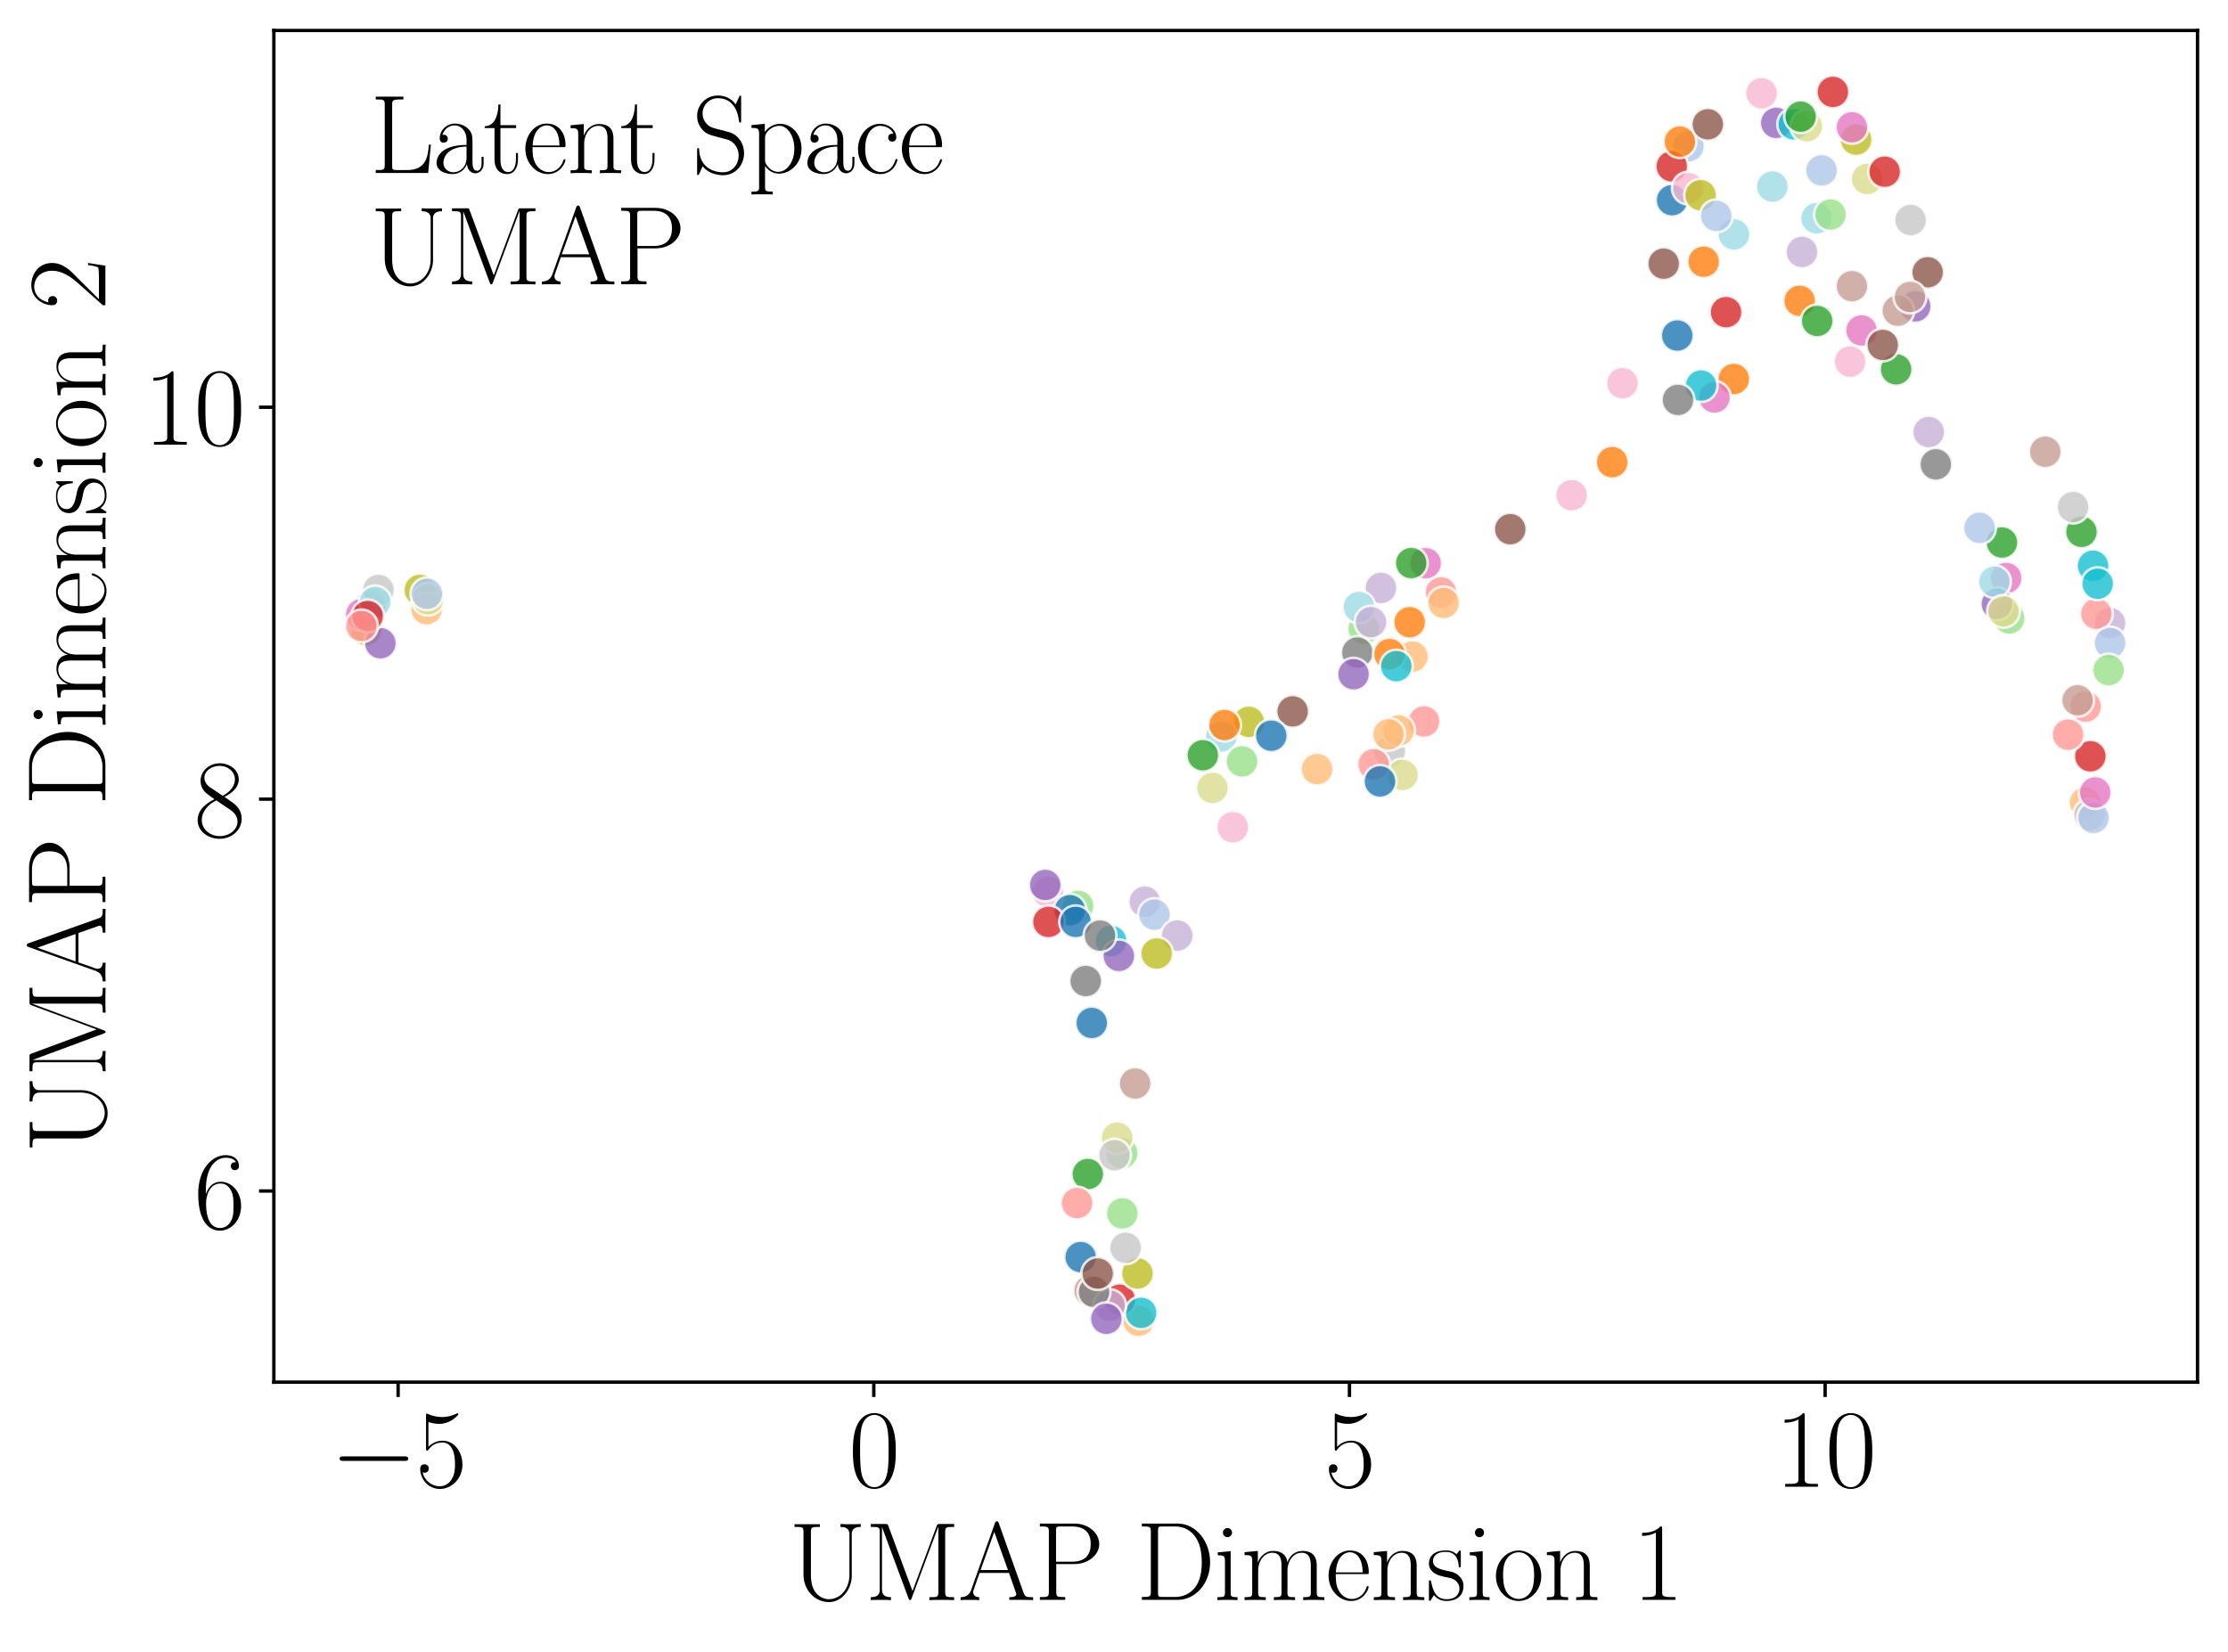<?xml version="1.0" encoding="utf-8" standalone="no"?>
<!DOCTYPE svg PUBLIC "-//W3C//DTD SVG 1.1//EN"
  "http://www.w3.org/Graphics/SVG/1.1/DTD/svg11.dtd">
<svg xmlns:xlink="http://www.w3.org/1999/xlink" width="526.32pt" height="390.24pt" viewBox="0 0 526.32 390.24" xmlns="http://www.w3.org/2000/svg" version="1.1">
 <defs>
  <style type="text/css">*{stroke-linejoin: round; stroke-linecap: butt}</style>
 </defs>
 <g id="figure_1">
  <g id="patch_1">
   <path d="M 0 390.24 
L 526.32 390.24 
L 526.32 0 
L 0 0 
z
" style="fill: #ffffff"/>
  </g>
  <g id="axes_1">
   <g id="patch_2">
    <path d="M 64.695 326.569 
L 519.12 326.569 
L 519.12 7.2 
L 64.695 7.2 
z
" style="fill: #ffffff"/>
   </g>
   <g id="PathCollection_1">
    <defs>
     <path id="C0_0_815d9e7c9b" d="M 0 3.873 
C 1.027 3.873 2.012 3.465 2.739 2.739 
C 3.465 2.012 3.873 1.027 3.873 -0 
C 3.873 -1.027 3.465 -2.012 2.739 -2.739 
C 2.012 -3.465 1.027 -3.873 0 -3.873 
C -1.027 -3.873 -2.012 -3.465 -2.739 -2.739 
C -3.465 -2.012 -3.873 -1.027 -3.873 0 
C -3.873 1.027 -3.465 2.012 -2.739 2.739 
C -2.012 3.465 -1.027 3.873 0 3.873 
z
"/>
    </defs>
    <g clip-path="url(#p6338a52069)">
     <use xlink:href="#C0_0_815d9e7c9b" x="396.222" y="79.274" style="fill: #1f77b4; fill-opacity: 0.8; stroke: #ffffff; stroke-opacity: 0.8; stroke-width: 0.62"/>
    </g>
    <g clip-path="url(#p6338a52069)">
     <use xlink:href="#C0_0_815d9e7c9b" x="430.315" y="40.258" style="fill: #aec7e8; fill-opacity: 0.8; stroke: #ffffff; stroke-opacity: 0.8; stroke-width: 0.62"/>
    </g>
    <g clip-path="url(#p6338a52069)">
     <use xlink:href="#C0_0_815d9e7c9b" x="409.578" y="89.544" style="fill: #ff7f0e; fill-opacity: 0.8; stroke: #ffffff; stroke-opacity: 0.8; stroke-width: 0.62"/>
    </g>
    <g clip-path="url(#p6338a52069)">
     <use xlink:href="#C0_0_815d9e7c9b" x="268.965" y="312.052" style="fill: #ffbb78; fill-opacity: 0.8; stroke: #ffffff; stroke-opacity: 0.8; stroke-width: 0.62"/>
    </g>
    <g clip-path="url(#p6338a52069)">
     <use xlink:href="#C0_0_815d9e7c9b" x="472.921" y="128.184" style="fill: #2ca02c; fill-opacity: 0.8; stroke: #ffffff; stroke-opacity: 0.8; stroke-width: 0.62"/>
    </g>
    <g clip-path="url(#p6338a52069)">
     <use xlink:href="#C0_0_815d9e7c9b" x="254.679" y="214.041" style="fill: #98df8a; fill-opacity: 0.8; stroke: #ffffff; stroke-opacity: 0.8; stroke-width: 0.62"/>
    </g>
    <g clip-path="url(#p6338a52069)">
     <use xlink:href="#C0_0_815d9e7c9b" x="264.531" y="307.066" style="fill: #d62728; fill-opacity: 0.8; stroke: #ffffff; stroke-opacity: 0.8; stroke-width: 0.62"/>
    </g>
    <g clip-path="url(#p6338a52069)">
     <use xlink:href="#C0_0_815d9e7c9b" x="340.417" y="139.981" style="fill: #ff9896; fill-opacity: 0.8; stroke: #ffffff; stroke-opacity: 0.8; stroke-width: 0.62"/>
    </g>
    <g clip-path="url(#p6338a52069)">
     <use xlink:href="#C0_0_815d9e7c9b" x="419.605" y="29.027" style="fill: #9467bd; fill-opacity: 0.8; stroke: #ffffff; stroke-opacity: 0.8; stroke-width: 0.62"/>
    </g>
    <g clip-path="url(#p6338a52069)">
     <use xlink:href="#C0_0_815d9e7c9b" x="425.683" y="59.525" style="fill: #c5b0d5; fill-opacity: 0.8; stroke: #ffffff; stroke-opacity: 0.8; stroke-width: 0.62"/>
    </g>
    <g clip-path="url(#p6338a52069)">
     <use xlink:href="#C0_0_815d9e7c9b" x="393.024" y="62.298" style="fill: #8c564b; fill-opacity: 0.8; stroke: #ffffff; stroke-opacity: 0.8; stroke-width: 0.62"/>
    </g>
    <g clip-path="url(#p6338a52069)">
     <use xlink:href="#C0_0_815d9e7c9b" x="268.15" y="256.001" style="fill: #c49c94; fill-opacity: 0.8; stroke: #ffffff; stroke-opacity: 0.8; stroke-width: 0.62"/>
    </g>
    <g clip-path="url(#p6338a52069)">
     <use xlink:href="#C0_0_815d9e7c9b" x="439.747" y="78.07" style="fill: #e377c2; fill-opacity: 0.8; stroke: #ffffff; stroke-opacity: 0.8; stroke-width: 0.62"/>
    </g>
    <g clip-path="url(#p6338a52069)">
     <use xlink:href="#C0_0_815d9e7c9b" x="247.521" y="210.754" style="fill: #f7b6d2; fill-opacity: 0.8; stroke: #ffffff; stroke-opacity: 0.8; stroke-width: 0.62"/>
    </g>
    <g clip-path="url(#p6338a52069)">
     <use xlink:href="#C0_0_815d9e7c9b" x="87.41" y="143.303" style="fill: #7f7f7f; fill-opacity: 0.8; stroke: #ffffff; stroke-opacity: 0.8; stroke-width: 0.62"/>
    </g>
    <g clip-path="url(#p6338a52069)">
     <use xlink:href="#C0_0_815d9e7c9b" x="89.399" y="139.396" style="fill: #c7c7c7; fill-opacity: 0.8; stroke: #ffffff; stroke-opacity: 0.8; stroke-width: 0.62"/>
    </g>
    <g clip-path="url(#p6338a52069)">
     <use xlink:href="#C0_0_815d9e7c9b" x="99.178" y="139.392" style="fill: #bcbd22; fill-opacity: 0.8; stroke: #ffffff; stroke-opacity: 0.8; stroke-width: 0.62"/>
    </g>
    <g clip-path="url(#p6338a52069)">
     <use xlink:href="#C0_0_815d9e7c9b" x="286.41" y="186.172" style="fill: #dbdb8d; fill-opacity: 0.8; stroke: #ffffff; stroke-opacity: 0.8; stroke-width: 0.62"/>
    </g>
    <g clip-path="url(#p6338a52069)">
     <use xlink:href="#C0_0_815d9e7c9b" x="423.73" y="29.36" style="fill: #17becf; fill-opacity: 0.8; stroke: #ffffff; stroke-opacity: 0.8; stroke-width: 0.62"/>
    </g>
    <g clip-path="url(#p6338a52069)">
     <use xlink:href="#C0_0_815d9e7c9b" x="429.126" y="51.562" style="fill: #9edae5; fill-opacity: 0.8; stroke: #ffffff; stroke-opacity: 0.8; stroke-width: 0.62"/>
    </g>
    <g clip-path="url(#p6338a52069)">
     <use xlink:href="#C0_0_815d9e7c9b" x="252.748" y="215.051" style="fill: #1f77b4; fill-opacity: 0.8; stroke: #ffffff; stroke-opacity: 0.8; stroke-width: 0.62"/>
    </g>
    <g clip-path="url(#p6338a52069)">
     <use xlink:href="#C0_0_815d9e7c9b" x="467.63" y="124.716" style="fill: #aec7e8; fill-opacity: 0.8; stroke: #ffffff; stroke-opacity: 0.8; stroke-width: 0.62"/>
    </g>
    <g clip-path="url(#p6338a52069)">
     <use xlink:href="#C0_0_815d9e7c9b" x="425.133" y="71.079" style="fill: #ff7f0e; fill-opacity: 0.8; stroke: #ffffff; stroke-opacity: 0.8; stroke-width: 0.62"/>
    </g>
    <g clip-path="url(#p6338a52069)">
     <use xlink:href="#C0_0_815d9e7c9b" x="100.789" y="143.923" style="fill: #ffbb78; fill-opacity: 0.8; stroke: #ffffff; stroke-opacity: 0.8; stroke-width: 0.62"/>
    </g>
    <g clip-path="url(#p6338a52069)">
     <use xlink:href="#C0_0_815d9e7c9b" x="491.71" y="125.662" style="fill: #2ca02c; fill-opacity: 0.8; stroke: #ffffff; stroke-opacity: 0.8; stroke-width: 0.62"/>
    </g>
    <g clip-path="url(#p6338a52069)">
     <use xlink:href="#C0_0_815d9e7c9b" x="322.157" y="148.544" style="fill: #98df8a; fill-opacity: 0.8; stroke: #ffffff; stroke-opacity: 0.8; stroke-width: 0.62"/>
    </g>
    <g clip-path="url(#p6338a52069)">
     <use xlink:href="#C0_0_815d9e7c9b" x="407.743" y="73.758" style="fill: #d62728; fill-opacity: 0.8; stroke: #ffffff; stroke-opacity: 0.8; stroke-width: 0.62"/>
    </g>
    <g clip-path="url(#p6338a52069)">
     <use xlink:href="#C0_0_815d9e7c9b" x="336.39" y="170.458" style="fill: #ff9896; fill-opacity: 0.8; stroke: #ffffff; stroke-opacity: 0.8; stroke-width: 0.62"/>
    </g>
    <g clip-path="url(#p6338a52069)">
     <use xlink:href="#C0_0_815d9e7c9b" x="246.915" y="209.088" style="fill: #9467bd; fill-opacity: 0.8; stroke: #ffffff; stroke-opacity: 0.8; stroke-width: 0.62"/>
    </g>
    <g clip-path="url(#p6338a52069)">
     <use xlink:href="#C0_0_815d9e7c9b" x="455.615" y="102.079" style="fill: #c5b0d5; fill-opacity: 0.8; stroke: #ffffff; stroke-opacity: 0.8; stroke-width: 0.62"/>
    </g>
    <g clip-path="url(#p6338a52069)">
     <use xlink:href="#C0_0_815d9e7c9b" x="356.768" y="125.03" style="fill: #8c564b; fill-opacity: 0.8; stroke: #ffffff; stroke-opacity: 0.8; stroke-width: 0.62"/>
    </g>
    <g clip-path="url(#p6338a52069)">
     <use xlink:href="#C0_0_815d9e7c9b" x="483.153" y="106.731" style="fill: #c49c94; fill-opacity: 0.8; stroke: #ffffff; stroke-opacity: 0.8; stroke-width: 0.62"/>
    </g>
    <g clip-path="url(#p6338a52069)">
     <use xlink:href="#C0_0_815d9e7c9b" x="336.795" y="133.071" style="fill: #e377c2; fill-opacity: 0.8; stroke: #ffffff; stroke-opacity: 0.8; stroke-width: 0.62"/>
    </g>
    <g clip-path="url(#p6338a52069)">
     <use xlink:href="#C0_0_815d9e7c9b" x="383.284" y="90.542" style="fill: #f7b6d2; fill-opacity: 0.8; stroke: #ffffff; stroke-opacity: 0.8; stroke-width: 0.62"/>
    </g>
    <g clip-path="url(#p6338a52069)">
     <use xlink:href="#C0_0_815d9e7c9b" x="457.309" y="109.714" style="fill: #7f7f7f; fill-opacity: 0.8; stroke: #ffffff; stroke-opacity: 0.8; stroke-width: 0.62"/>
    </g>
    <g clip-path="url(#p6338a52069)">
     <use xlink:href="#C0_0_815d9e7c9b" x="328.292" y="177.557" style="fill: #c7c7c7; fill-opacity: 0.8; stroke: #ffffff; stroke-opacity: 0.8; stroke-width: 0.62"/>
    </g>
    <g clip-path="url(#p6338a52069)">
     <use xlink:href="#C0_0_815d9e7c9b" x="295.005" y="170.552" style="fill: #bcbd22; fill-opacity: 0.8; stroke: #ffffff; stroke-opacity: 0.8; stroke-width: 0.62"/>
    </g>
    <g clip-path="url(#p6338a52069)">
     <use xlink:href="#C0_0_815d9e7c9b" x="331.313" y="183.088" style="fill: #dbdb8d; fill-opacity: 0.8; stroke: #ffffff; stroke-opacity: 0.8; stroke-width: 0.62"/>
    </g>
    <g clip-path="url(#p6338a52069)">
     <use xlink:href="#C0_0_815d9e7c9b" x="269.565" y="310.191" style="fill: #17becf; fill-opacity: 0.8; stroke: #ffffff; stroke-opacity: 0.8; stroke-width: 0.62"/>
    </g>
    <g clip-path="url(#p6338a52069)">
     <use xlink:href="#C0_0_815d9e7c9b" x="409.611" y="55.389" style="fill: #9edae5; fill-opacity: 0.8; stroke: #ffffff; stroke-opacity: 0.8; stroke-width: 0.62"/>
    </g>
    <g clip-path="url(#p6338a52069)">
     <use xlink:href="#C0_0_815d9e7c9b" x="394.994" y="47.298" style="fill: #1f77b4; fill-opacity: 0.8; stroke: #ffffff; stroke-opacity: 0.8; stroke-width: 0.62"/>
    </g>
    <g clip-path="url(#p6338a52069)">
     <use xlink:href="#C0_0_815d9e7c9b" x="398.862" y="34.541" style="fill: #aec7e8; fill-opacity: 0.8; stroke: #ffffff; stroke-opacity: 0.8; stroke-width: 0.62"/>
    </g>
    <g clip-path="url(#p6338a52069)">
     <use xlink:href="#C0_0_815d9e7c9b" x="380.846" y="109.196" style="fill: #ff7f0e; fill-opacity: 0.8; stroke: #ffffff; stroke-opacity: 0.8; stroke-width: 0.62"/>
    </g>
    <g clip-path="url(#p6338a52069)">
     <use xlink:href="#C0_0_815d9e7c9b" x="333.656" y="155.123" style="fill: #ffbb78; fill-opacity: 0.8; stroke: #ffffff; stroke-opacity: 0.8; stroke-width: 0.62"/>
    </g>
    <g clip-path="url(#p6338a52069)">
     <use xlink:href="#C0_0_815d9e7c9b" x="447.92" y="87.257" style="fill: #2ca02c; fill-opacity: 0.8; stroke: #ffffff; stroke-opacity: 0.8; stroke-width: 0.62"/>
    </g>
    <g clip-path="url(#p6338a52069)">
     <use xlink:href="#C0_0_815d9e7c9b" x="265.104" y="272.437" style="fill: #98df8a; fill-opacity: 0.8; stroke: #ffffff; stroke-opacity: 0.8; stroke-width: 0.62"/>
    </g>
    <g clip-path="url(#p6338a52069)">
     <use xlink:href="#C0_0_815d9e7c9b" x="493.804" y="178.686" style="fill: #d62728; fill-opacity: 0.8; stroke: #ffffff; stroke-opacity: 0.8; stroke-width: 0.62"/>
    </g>
    <g clip-path="url(#p6338a52069)">
     <use xlink:href="#C0_0_815d9e7c9b" x="492.694" y="166.943" style="fill: #ff9896; fill-opacity: 0.8; stroke: #ffffff; stroke-opacity: 0.8; stroke-width: 0.62"/>
    </g>
    <g clip-path="url(#p6338a52069)">
     <use xlink:href="#C0_0_815d9e7c9b" x="452.429" y="72.388" style="fill: #9467bd; fill-opacity: 0.8; stroke: #ffffff; stroke-opacity: 0.8; stroke-width: 0.62"/>
    </g>
    <g clip-path="url(#p6338a52069)">
     <use xlink:href="#C0_0_815d9e7c9b" x="270.434" y="213.049" style="fill: #c5b0d5; fill-opacity: 0.8; stroke: #ffffff; stroke-opacity: 0.8; stroke-width: 0.62"/>
    </g>
    <g clip-path="url(#p6338a52069)">
     <use xlink:href="#C0_0_815d9e7c9b" x="444.767" y="81.5" style="fill: #8c564b; fill-opacity: 0.8; stroke: #ffffff; stroke-opacity: 0.8; stroke-width: 0.62"/>
    </g>
    <g clip-path="url(#p6338a52069)">
     <use xlink:href="#C0_0_815d9e7c9b" x="257.392" y="304.927" style="fill: #c49c94; fill-opacity: 0.8; stroke: #ffffff; stroke-opacity: 0.8; stroke-width: 0.62"/>
    </g>
    <g clip-path="url(#p6338a52069)">
     <use xlink:href="#C0_0_815d9e7c9b" x="405.005" y="93.908" style="fill: #e377c2; fill-opacity: 0.8; stroke: #ffffff; stroke-opacity: 0.8; stroke-width: 0.62"/>
    </g>
    <g clip-path="url(#p6338a52069)">
     <use xlink:href="#C0_0_815d9e7c9b" x="371.275" y="116.994" style="fill: #f7b6d2; fill-opacity: 0.8; stroke: #ffffff; stroke-opacity: 0.8; stroke-width: 0.62"/>
    </g>
    <g clip-path="url(#p6338a52069)">
     <use xlink:href="#C0_0_815d9e7c9b" x="256.479" y="231.785" style="fill: #7f7f7f; fill-opacity: 0.8; stroke: #ffffff; stroke-opacity: 0.8; stroke-width: 0.62"/>
    </g>
    <g clip-path="url(#p6338a52069)">
     <use xlink:href="#C0_0_815d9e7c9b" x="451.342" y="51.992" style="fill: #c7c7c7; fill-opacity: 0.8; stroke: #ffffff; stroke-opacity: 0.8; stroke-width: 0.62"/>
    </g>
    <g clip-path="url(#p6338a52069)">
     <use xlink:href="#C0_0_815d9e7c9b" x="86.465" y="148.825" style="fill: #bcbd22; fill-opacity: 0.8; stroke: #ffffff; stroke-opacity: 0.8; stroke-width: 0.62"/>
    </g>
    <g clip-path="url(#p6338a52069)">
     <use xlink:href="#C0_0_815d9e7c9b" x="263.903" y="268.803" style="fill: #dbdb8d; fill-opacity: 0.8; stroke: #ffffff; stroke-opacity: 0.8; stroke-width: 0.62"/>
    </g>
    <g clip-path="url(#p6338a52069)">
     <use xlink:href="#C0_0_815d9e7c9b" x="262.471" y="222.316" style="fill: #17becf; fill-opacity: 0.8; stroke: #ffffff; stroke-opacity: 0.8; stroke-width: 0.62"/>
    </g>
    <g clip-path="url(#p6338a52069)">
     <use xlink:href="#C0_0_815d9e7c9b" x="288.53" y="173.995" style="fill: #9edae5; fill-opacity: 0.8; stroke: #ffffff; stroke-opacity: 0.8; stroke-width: 0.62"/>
    </g>
    <g clip-path="url(#p6338a52069)">
     <use xlink:href="#C0_0_815d9e7c9b" x="257.908" y="241.689" style="fill: #1f77b4; fill-opacity: 0.8; stroke: #ffffff; stroke-opacity: 0.8; stroke-width: 0.62"/>
    </g>
    <g clip-path="url(#p6338a52069)">
     <use xlink:href="#C0_0_815d9e7c9b" x="272.723" y="216.101" style="fill: #aec7e8; fill-opacity: 0.8; stroke: #ffffff; stroke-opacity: 0.8; stroke-width: 0.62"/>
    </g>
    <g clip-path="url(#p6338a52069)">
     <use xlink:href="#C0_0_815d9e7c9b" x="333.015" y="147.003" style="fill: #ff7f0e; fill-opacity: 0.8; stroke: #ffffff; stroke-opacity: 0.8; stroke-width: 0.62"/>
    </g>
    <g clip-path="url(#p6338a52069)">
     <use xlink:href="#C0_0_815d9e7c9b" x="492.561" y="189.602" style="fill: #ffbb78; fill-opacity: 0.8; stroke: #ffffff; stroke-opacity: 0.8; stroke-width: 0.62"/>
    </g>
    <g clip-path="url(#p6338a52069)">
     <use xlink:href="#C0_0_815d9e7c9b" x="284.143" y="178.449" style="fill: #2ca02c; fill-opacity: 0.8; stroke: #ffffff; stroke-opacity: 0.8; stroke-width: 0.62"/>
    </g>
    <g clip-path="url(#p6338a52069)">
     <use xlink:href="#C0_0_815d9e7c9b" x="265.128" y="286.692" style="fill: #98df8a; fill-opacity: 0.8; stroke: #ffffff; stroke-opacity: 0.8; stroke-width: 0.62"/>
    </g>
    <g clip-path="url(#p6338a52069)">
     <use xlink:href="#C0_0_815d9e7c9b" x="394.923" y="39.306" style="fill: #d62728; fill-opacity: 0.8; stroke: #ffffff; stroke-opacity: 0.8; stroke-width: 0.62"/>
    </g>
    <g clip-path="url(#p6338a52069)">
     <use xlink:href="#C0_0_815d9e7c9b" x="488.537" y="173.573" style="fill: #ff9896; fill-opacity: 0.8; stroke: #ffffff; stroke-opacity: 0.8; stroke-width: 0.62"/>
    </g>
    <g clip-path="url(#p6338a52069)">
     <use xlink:href="#C0_0_815d9e7c9b" x="264.311" y="225.849" style="fill: #9467bd; fill-opacity: 0.8; stroke: #ffffff; stroke-opacity: 0.8; stroke-width: 0.62"/>
    </g>
    <g clip-path="url(#p6338a52069)">
     <use xlink:href="#C0_0_815d9e7c9b" x="262.148" y="308.475" style="fill: #c5b0d5; fill-opacity: 0.8; stroke: #ffffff; stroke-opacity: 0.8; stroke-width: 0.62"/>
    </g>
    <g clip-path="url(#p6338a52069)">
     <use xlink:href="#C0_0_815d9e7c9b" x="305.369" y="168.08" style="fill: #8c564b; fill-opacity: 0.8; stroke: #ffffff; stroke-opacity: 0.8; stroke-width: 0.62"/>
    </g>
    <g clip-path="url(#p6338a52069)">
     <use xlink:href="#C0_0_815d9e7c9b" x="490.802" y="165.454" style="fill: #c49c94; fill-opacity: 0.8; stroke: #ffffff; stroke-opacity: 0.8; stroke-width: 0.62"/>
    </g>
    <g clip-path="url(#p6338a52069)">
     <use xlink:href="#C0_0_815d9e7c9b" x="85.35" y="145.138" style="fill: #e377c2; fill-opacity: 0.8; stroke: #ffffff; stroke-opacity: 0.8; stroke-width: 0.62"/>
    </g>
    <g clip-path="url(#p6338a52069)">
     <use xlink:href="#C0_0_815d9e7c9b" x="437.033" y="85.428" style="fill: #f7b6d2; fill-opacity: 0.8; stroke: #ffffff; stroke-opacity: 0.8; stroke-width: 0.62"/>
    </g>
    <g clip-path="url(#p6338a52069)">
     <use xlink:href="#C0_0_815d9e7c9b" x="320.648" y="154.166" style="fill: #7f7f7f; fill-opacity: 0.8; stroke: #ffffff; stroke-opacity: 0.8; stroke-width: 0.62"/>
    </g>
    <g clip-path="url(#p6338a52069)">
     <use xlink:href="#C0_0_815d9e7c9b" x="493.611" y="192.587" style="fill: #c7c7c7; fill-opacity: 0.8; stroke: #ffffff; stroke-opacity: 0.8; stroke-width: 0.62"/>
    </g>
    <g clip-path="url(#p6338a52069)">
     <use xlink:href="#C0_0_815d9e7c9b" x="268.711" y="300.881" style="fill: #bcbd22; fill-opacity: 0.8; stroke: #ffffff; stroke-opacity: 0.8; stroke-width: 0.62"/>
    </g>
    <g clip-path="url(#p6338a52069)">
     <use xlink:href="#C0_0_815d9e7c9b" x="441.071" y="42.287" style="fill: #dbdb8d; fill-opacity: 0.8; stroke: #ffffff; stroke-opacity: 0.8; stroke-width: 0.62"/>
    </g>
    <g clip-path="url(#p6338a52069)">
     <use xlink:href="#C0_0_815d9e7c9b" x="494.443" y="133.664" style="fill: #17becf; fill-opacity: 0.8; stroke: #ffffff; stroke-opacity: 0.8; stroke-width: 0.62"/>
    </g>
    <g clip-path="url(#p6338a52069)">
     <use xlink:href="#C0_0_815d9e7c9b" x="418.688" y="44.077" style="fill: #9edae5; fill-opacity: 0.8; stroke: #ffffff; stroke-opacity: 0.8; stroke-width: 0.62"/>
    </g>
    <g clip-path="url(#p6338a52069)">
     <use xlink:href="#C0_0_815d9e7c9b" x="255.284" y="297.01" style="fill: #1f77b4; fill-opacity: 0.8; stroke: #ffffff; stroke-opacity: 0.8; stroke-width: 0.62"/>
    </g>
    <g clip-path="url(#p6338a52069)">
     <use xlink:href="#C0_0_815d9e7c9b" x="494.553" y="193.229" style="fill: #aec7e8; fill-opacity: 0.8; stroke: #ffffff; stroke-opacity: 0.8; stroke-width: 0.62"/>
    </g>
    <g clip-path="url(#p6338a52069)">
     <use xlink:href="#C0_0_815d9e7c9b" x="328.249" y="154.54" style="fill: #ff7f0e; fill-opacity: 0.8; stroke: #ffffff; stroke-opacity: 0.8; stroke-width: 0.62"/>
    </g>
    <g clip-path="url(#p6338a52069)">
     <use xlink:href="#C0_0_815d9e7c9b" x="311.131" y="181.725" style="fill: #ffbb78; fill-opacity: 0.8; stroke: #ffffff; stroke-opacity: 0.8; stroke-width: 0.62"/>
    </g>
    <g clip-path="url(#p6338a52069)">
     <use xlink:href="#C0_0_815d9e7c9b" x="256.972" y="277.39" style="fill: #2ca02c; fill-opacity: 0.8; stroke: #ffffff; stroke-opacity: 0.8; stroke-width: 0.62"/>
    </g>
    <g clip-path="url(#p6338a52069)">
     <use xlink:href="#C0_0_815d9e7c9b" x="432.425" y="50.684" style="fill: #98df8a; fill-opacity: 0.8; stroke: #ffffff; stroke-opacity: 0.8; stroke-width: 0.62"/>
    </g>
    <g clip-path="url(#p6338a52069)">
     <use xlink:href="#C0_0_815d9e7c9b" x="247.673" y="217.818" style="fill: #d62728; fill-opacity: 0.8; stroke: #ffffff; stroke-opacity: 0.8; stroke-width: 0.62"/>
    </g>
    <g clip-path="url(#p6338a52069)">
     <use xlink:href="#C0_0_815d9e7c9b" x="324.507" y="180.567" style="fill: #ff9896; fill-opacity: 0.8; stroke: #ffffff; stroke-opacity: 0.8; stroke-width: 0.62"/>
    </g>
    <g clip-path="url(#p6338a52069)">
     <use xlink:href="#C0_0_815d9e7c9b" x="89.86" y="151.977" style="fill: #9467bd; fill-opacity: 0.8; stroke: #ffffff; stroke-opacity: 0.8; stroke-width: 0.62"/>
    </g>
    <g clip-path="url(#p6338a52069)">
     <use xlink:href="#C0_0_815d9e7c9b" x="498.441" y="147.221" style="fill: #c5b0d5; fill-opacity: 0.8; stroke: #ffffff; stroke-opacity: 0.8; stroke-width: 0.62"/>
    </g>
    <g clip-path="url(#p6338a52069)">
     <use xlink:href="#C0_0_815d9e7c9b" x="455.376" y="64.333" style="fill: #8c564b; fill-opacity: 0.8; stroke: #ffffff; stroke-opacity: 0.8; stroke-width: 0.62"/>
    </g>
    <g clip-path="url(#p6338a52069)">
     <use xlink:href="#C0_0_815d9e7c9b" x="448.319" y="73.407" style="fill: #c49c94; fill-opacity: 0.8; stroke: #ffffff; stroke-opacity: 0.8; stroke-width: 0.62"/>
    </g>
    <g clip-path="url(#p6338a52069)">
     <use xlink:href="#C0_0_815d9e7c9b" x="473.917" y="136.568" style="fill: #e377c2; fill-opacity: 0.8; stroke: #ffffff; stroke-opacity: 0.8; stroke-width: 0.62"/>
    </g>
    <g clip-path="url(#p6338a52069)">
     <use xlink:href="#C0_0_815d9e7c9b" x="398.84" y="44.446" style="fill: #f7b6d2; fill-opacity: 0.8; stroke: #ffffff; stroke-opacity: 0.8; stroke-width: 0.62"/>
    </g>
    <g clip-path="url(#p6338a52069)">
     <use xlink:href="#C0_0_815d9e7c9b" x="258.442" y="305.246" style="fill: #7f7f7f; fill-opacity: 0.8; stroke: #ffffff; stroke-opacity: 0.8; stroke-width: 0.62"/>
    </g>
    <g clip-path="url(#p6338a52069)">
     <use xlink:href="#C0_0_815d9e7c9b" x="489.729" y="119.809" style="fill: #c7c7c7; fill-opacity: 0.8; stroke: #ffffff; stroke-opacity: 0.8; stroke-width: 0.62"/>
    </g>
    <g clip-path="url(#p6338a52069)">
     <use xlink:href="#C0_0_815d9e7c9b" x="401.733" y="46.124" style="fill: #bcbd22; fill-opacity: 0.8; stroke: #ffffff; stroke-opacity: 0.8; stroke-width: 0.62"/>
    </g>
    <g clip-path="url(#p6338a52069)">
     <use xlink:href="#C0_0_815d9e7c9b" x="426.82" y="29.809" style="fill: #dbdb8d; fill-opacity: 0.8; stroke: #ffffff; stroke-opacity: 0.8; stroke-width: 0.62"/>
    </g>
    <g clip-path="url(#p6338a52069)">
     <use xlink:href="#C0_0_815d9e7c9b" x="401.854" y="91.093" style="fill: #17becf; fill-opacity: 0.8; stroke: #ffffff; stroke-opacity: 0.8; stroke-width: 0.62"/>
    </g>
    <g clip-path="url(#p6338a52069)">
     <use xlink:href="#C0_0_815d9e7c9b" x="88.628" y="142.228" style="fill: #9edae5; fill-opacity: 0.8; stroke: #ffffff; stroke-opacity: 0.8; stroke-width: 0.62"/>
    </g>
    <g clip-path="url(#p6338a52069)">
     <use xlink:href="#C0_0_815d9e7c9b" x="300.317" y="173.825" style="fill: #1f77b4; fill-opacity: 0.8; stroke: #ffffff; stroke-opacity: 0.8; stroke-width: 0.62"/>
    </g>
    <g clip-path="url(#p6338a52069)">
     <use xlink:href="#C0_0_815d9e7c9b" x="405.438" y="51.012" style="fill: #aec7e8; fill-opacity: 0.8; stroke: #ffffff; stroke-opacity: 0.8; stroke-width: 0.62"/>
    </g>
    <g clip-path="url(#p6338a52069)">
     <use xlink:href="#C0_0_815d9e7c9b" x="289.275" y="171.306" style="fill: #ff7f0e; fill-opacity: 0.8; stroke: #ffffff; stroke-opacity: 0.8; stroke-width: 0.62"/>
    </g>
    <g clip-path="url(#p6338a52069)">
     <use xlink:href="#C0_0_815d9e7c9b" x="341.02" y="142.439" style="fill: #ffbb78; fill-opacity: 0.8; stroke: #ffffff; stroke-opacity: 0.8; stroke-width: 0.62"/>
    </g>
    <g clip-path="url(#p6338a52069)">
     <use xlink:href="#C0_0_815d9e7c9b" x="333.38" y="133.041" style="fill: #2ca02c; fill-opacity: 0.8; stroke: #ffffff; stroke-opacity: 0.8; stroke-width: 0.62"/>
    </g>
    <g clip-path="url(#p6338a52069)">
     <use xlink:href="#C0_0_815d9e7c9b" x="474.629" y="146.123" style="fill: #98df8a; fill-opacity: 0.8; stroke: #ffffff; stroke-opacity: 0.8; stroke-width: 0.62"/>
    </g>
    <g clip-path="url(#p6338a52069)">
     <use xlink:href="#C0_0_815d9e7c9b" x="86.866" y="145.549" style="fill: #d62728; fill-opacity: 0.8; stroke: #ffffff; stroke-opacity: 0.8; stroke-width: 0.62"/>
    </g>
    <g clip-path="url(#p6338a52069)">
     <use xlink:href="#C0_0_815d9e7c9b" x="495.223" y="145.012" style="fill: #ff9896; fill-opacity: 0.8; stroke: #ffffff; stroke-opacity: 0.8; stroke-width: 0.62"/>
    </g>
    <g clip-path="url(#p6338a52069)">
     <use xlink:href="#C0_0_815d9e7c9b" x="471.729" y="142.661" style="fill: #9467bd; fill-opacity: 0.8; stroke: #ffffff; stroke-opacity: 0.8; stroke-width: 0.62"/>
    </g>
    <g clip-path="url(#p6338a52069)">
     <use xlink:href="#C0_0_815d9e7c9b" x="326.222" y="138.905" style="fill: #c5b0d5; fill-opacity: 0.8; stroke: #ffffff; stroke-opacity: 0.8; stroke-width: 0.62"/>
    </g>
    <g clip-path="url(#p6338a52069)">
     <use xlink:href="#C0_0_815d9e7c9b" x="259.318" y="300.899" style="fill: #8c564b; fill-opacity: 0.8; stroke: #ffffff; stroke-opacity: 0.8; stroke-width: 0.62"/>
    </g>
    <g clip-path="url(#p6338a52069)">
     <use xlink:href="#C0_0_815d9e7c9b" x="451.197" y="70.17" style="fill: #c49c94; fill-opacity: 0.8; stroke: #ffffff; stroke-opacity: 0.8; stroke-width: 0.62"/>
    </g>
    <g clip-path="url(#p6338a52069)">
     <use xlink:href="#C0_0_815d9e7c9b" x="494.953" y="187.24" style="fill: #e377c2; fill-opacity: 0.8; stroke: #ffffff; stroke-opacity: 0.8; stroke-width: 0.62"/>
    </g>
    <g clip-path="url(#p6338a52069)">
     <use xlink:href="#C0_0_815d9e7c9b" x="291.229" y="195.436" style="fill: #f7b6d2; fill-opacity: 0.8; stroke: #ffffff; stroke-opacity: 0.8; stroke-width: 0.62"/>
    </g>
    <g clip-path="url(#p6338a52069)">
     <use xlink:href="#C0_0_815d9e7c9b" x="396.386" y="94.489" style="fill: #7f7f7f; fill-opacity: 0.8; stroke: #ffffff; stroke-opacity: 0.8; stroke-width: 0.62"/>
    </g>
    <g clip-path="url(#p6338a52069)">
     <use xlink:href="#C0_0_815d9e7c9b" x="263.291" y="272.941" style="fill: #c7c7c7; fill-opacity: 0.8; stroke: #ffffff; stroke-opacity: 0.8; stroke-width: 0.62"/>
    </g>
    <g clip-path="url(#p6338a52069)">
     <use xlink:href="#C0_0_815d9e7c9b" x="438.471" y="32.988" style="fill: #bcbd22; fill-opacity: 0.8; stroke: #ffffff; stroke-opacity: 0.8; stroke-width: 0.62"/>
    </g>
    <g clip-path="url(#p6338a52069)">
     <use xlink:href="#C0_0_815d9e7c9b" x="101.1" y="141.562" style="fill: #dbdb8d; fill-opacity: 0.8; stroke: #ffffff; stroke-opacity: 0.8; stroke-width: 0.62"/>
    </g>
    <g clip-path="url(#p6338a52069)">
     <use xlink:href="#C0_0_815d9e7c9b" x="329.853" y="157.388" style="fill: #17becf; fill-opacity: 0.8; stroke: #ffffff; stroke-opacity: 0.8; stroke-width: 0.62"/>
    </g>
    <g clip-path="url(#p6338a52069)">
     <use xlink:href="#C0_0_815d9e7c9b" x="471.166" y="137.429" style="fill: #9edae5; fill-opacity: 0.8; stroke: #ffffff; stroke-opacity: 0.8; stroke-width: 0.62"/>
    </g>
    <g clip-path="url(#p6338a52069)">
     <use xlink:href="#C0_0_815d9e7c9b" x="254.104" y="217.815" style="fill: #1f77b4; fill-opacity: 0.8; stroke: #ffffff; stroke-opacity: 0.8; stroke-width: 0.62"/>
    </g>
    <g clip-path="url(#p6338a52069)">
     <use xlink:href="#C0_0_815d9e7c9b" x="100.863" y="140.304" style="fill: #aec7e8; fill-opacity: 0.8; stroke: #ffffff; stroke-opacity: 0.8; stroke-width: 0.62"/>
    </g>
    <g clip-path="url(#p6338a52069)">
     <use xlink:href="#C0_0_815d9e7c9b" x="396.844" y="33.458" style="fill: #ff7f0e; fill-opacity: 0.8; stroke: #ffffff; stroke-opacity: 0.8; stroke-width: 0.62"/>
    </g>
    <g clip-path="url(#p6338a52069)">
     <use xlink:href="#C0_0_815d9e7c9b" x="330.401" y="172.586" style="fill: #ffbb78; fill-opacity: 0.8; stroke: #ffffff; stroke-opacity: 0.8; stroke-width: 0.62"/>
    </g>
    <g clip-path="url(#p6338a52069)">
     <use xlink:href="#C0_0_815d9e7c9b" x="425.363" y="27.554" style="fill: #2ca02c; fill-opacity: 0.8; stroke: #ffffff; stroke-opacity: 0.8; stroke-width: 0.62"/>
    </g>
    <g clip-path="url(#p6338a52069)">
     <use xlink:href="#C0_0_815d9e7c9b" x="293.405" y="179.889" style="fill: #98df8a; fill-opacity: 0.8; stroke: #ffffff; stroke-opacity: 0.8; stroke-width: 0.62"/>
    </g>
    <g clip-path="url(#p6338a52069)">
     <use xlink:href="#C0_0_815d9e7c9b" x="432.983" y="21.717" style="fill: #d62728; fill-opacity: 0.8; stroke: #ffffff; stroke-opacity: 0.8; stroke-width: 0.62"/>
    </g>
    <g clip-path="url(#p6338a52069)">
     <use xlink:href="#C0_0_815d9e7c9b" x="254.443" y="284.254" style="fill: #ff9896; fill-opacity: 0.8; stroke: #ffffff; stroke-opacity: 0.8; stroke-width: 0.62"/>
    </g>
    <g clip-path="url(#p6338a52069)">
     <use xlink:href="#C0_0_815d9e7c9b" x="319.75" y="159.298" style="fill: #9467bd; fill-opacity: 0.8; stroke: #ffffff; stroke-opacity: 0.8; stroke-width: 0.62"/>
    </g>
    <g clip-path="url(#p6338a52069)">
     <use xlink:href="#C0_0_815d9e7c9b" x="278.099" y="221.04" style="fill: #c5b0d5; fill-opacity: 0.8; stroke: #ffffff; stroke-opacity: 0.8; stroke-width: 0.62"/>
    </g>
    <g clip-path="url(#p6338a52069)">
     <use xlink:href="#C0_0_815d9e7c9b" x="403.445" y="29.369" style="fill: #8c564b; fill-opacity: 0.8; stroke: #ffffff; stroke-opacity: 0.8; stroke-width: 0.62"/>
    </g>
    <g clip-path="url(#p6338a52069)">
     <use xlink:href="#C0_0_815d9e7c9b" x="437.484" y="67.613" style="fill: #c49c94; fill-opacity: 0.8; stroke: #ffffff; stroke-opacity: 0.8; stroke-width: 0.62"/>
    </g>
    <g clip-path="url(#p6338a52069)">
     <use xlink:href="#C0_0_815d9e7c9b" x="437.49" y="30.077" style="fill: #e377c2; fill-opacity: 0.8; stroke: #ffffff; stroke-opacity: 0.8; stroke-width: 0.62"/>
    </g>
    <g clip-path="url(#p6338a52069)">
     <use xlink:href="#C0_0_815d9e7c9b" x="416.142" y="22.038" style="fill: #f7b6d2; fill-opacity: 0.8; stroke: #ffffff; stroke-opacity: 0.8; stroke-width: 0.62"/>
    </g>
    <g clip-path="url(#p6338a52069)">
     <use xlink:href="#C0_0_815d9e7c9b" x="259.861" y="221.054" style="fill: #7f7f7f; fill-opacity: 0.8; stroke: #ffffff; stroke-opacity: 0.8; stroke-width: 0.62"/>
    </g>
    <g clip-path="url(#p6338a52069)">
     <use xlink:href="#C0_0_815d9e7c9b" x="265.915" y="294.823" style="fill: #c7c7c7; fill-opacity: 0.8; stroke: #ffffff; stroke-opacity: 0.8; stroke-width: 0.62"/>
    </g>
    <g clip-path="url(#p6338a52069)">
     <use xlink:href="#C0_0_815d9e7c9b" x="273.241" y="225.28" style="fill: #bcbd22; fill-opacity: 0.8; stroke: #ffffff; stroke-opacity: 0.8; stroke-width: 0.62"/>
    </g>
    <g clip-path="url(#p6338a52069)">
     <use xlink:href="#C0_0_815d9e7c9b" x="473.294" y="144.433" style="fill: #dbdb8d; fill-opacity: 0.8; stroke: #ffffff; stroke-opacity: 0.8; stroke-width: 0.62"/>
    </g>
    <g clip-path="url(#p6338a52069)">
     <use xlink:href="#C0_0_815d9e7c9b" x="495.538" y="137.916" style="fill: #17becf; fill-opacity: 0.8; stroke: #ffffff; stroke-opacity: 0.8; stroke-width: 0.62"/>
    </g>
    <g clip-path="url(#p6338a52069)">
     <use xlink:href="#C0_0_815d9e7c9b" x="321.019" y="143.433" style="fill: #9edae5; fill-opacity: 0.8; stroke: #ffffff; stroke-opacity: 0.8; stroke-width: 0.62"/>
    </g>
    <g clip-path="url(#p6338a52069)">
     <use xlink:href="#C0_0_815d9e7c9b" x="325.995" y="184.624" style="fill: #1f77b4; fill-opacity: 0.8; stroke: #ffffff; stroke-opacity: 0.8; stroke-width: 0.62"/>
    </g>
    <g clip-path="url(#p6338a52069)">
     <use xlink:href="#C0_0_815d9e7c9b" x="498.464" y="151.923" style="fill: #aec7e8; fill-opacity: 0.8; stroke: #ffffff; stroke-opacity: 0.8; stroke-width: 0.62"/>
    </g>
    <g clip-path="url(#p6338a52069)">
     <use xlink:href="#C0_0_815d9e7c9b" x="402.463" y="61.833" style="fill: #ff7f0e; fill-opacity: 0.8; stroke: #ffffff; stroke-opacity: 0.8; stroke-width: 0.62"/>
    </g>
    <g clip-path="url(#p6338a52069)">
     <use xlink:href="#C0_0_815d9e7c9b" x="328.006" y="173.498" style="fill: #ffbb78; fill-opacity: 0.8; stroke: #ffffff; stroke-opacity: 0.8; stroke-width: 0.62"/>
    </g>
    <g clip-path="url(#p6338a52069)">
     <use xlink:href="#C0_0_815d9e7c9b" x="429.269" y="75.828" style="fill: #2ca02c; fill-opacity: 0.8; stroke: #ffffff; stroke-opacity: 0.8; stroke-width: 0.62"/>
    </g>
    <g clip-path="url(#p6338a52069)">
     <use xlink:href="#C0_0_815d9e7c9b" x="498.103" y="158.322" style="fill: #98df8a; fill-opacity: 0.8; stroke: #ffffff; stroke-opacity: 0.8; stroke-width: 0.62"/>
    </g>
    <g clip-path="url(#p6338a52069)">
     <use xlink:href="#C0_0_815d9e7c9b" x="445.223" y="40.562" style="fill: #d62728; fill-opacity: 0.8; stroke: #ffffff; stroke-opacity: 0.8; stroke-width: 0.62"/>
    </g>
    <g clip-path="url(#p6338a52069)">
     <use xlink:href="#C0_0_815d9e7c9b" x="85.389" y="147.89" style="fill: #ff9896; fill-opacity: 0.8; stroke: #ffffff; stroke-opacity: 0.8; stroke-width: 0.62"/>
    </g>
    <g clip-path="url(#p6338a52069)">
     <use xlink:href="#C0_0_815d9e7c9b" x="261.354" y="311.588" style="fill: #9467bd; fill-opacity: 0.8; stroke: #ffffff; stroke-opacity: 0.8; stroke-width: 0.62"/>
    </g>
    <g clip-path="url(#p6338a52069)">
     <use xlink:href="#C0_0_815d9e7c9b" x="323.863" y="146.991" style="fill: #c5b0d5; fill-opacity: 0.8; stroke: #ffffff; stroke-opacity: 0.8; stroke-width: 0.62"/>
    </g>
   </g>
   <g id="matplotlib.axis_1">
    <g id="xtick_1">
     <g id="line2d_1">
      <defs>
       <path id="m0fc0ff415a" d="M 0 0 
L 0 3.5 
" style="stroke: #000000; stroke-width: 0.8"/>
      </defs>
      <g>
       <use xlink:href="#m0fc0ff415a" x="94.046" y="326.569" style="stroke: #000000; stroke-width: 0.8"/>
      </g>
     </g>
     <g id="text_1">
      <!-- $\mathdefault{−5}$ -->
      <g transform="translate(78.033 351.266) scale(0.26 -0.26)">
       <defs>
        <path id="LMMathSymbols10-Regular-0" d="M 4442 1600 
C 4442 1728 4320 1728 4230 1728 
L 742 1728 
C 653 1728 531 1728 531 1600 
C 531 1472 653 1472 742 1472 
L 4230 1472 
C 4320 1472 4442 1472 4442 1600 
z
" transform="scale(0.016)"/>
        <path id="LMRoman17-Regular-35" d="M 2669 1264 
C 2669 2030 2170 2624 1549 2624 
C 1222 2624 947 2503 730 2274 
L 730 3692 
C 794 3666 1056 3584 1325 3584 
C 1920 3584 2246 3911 2432 4100 
C 2432 4157 2432 4192 2394 4192 
C 2394 4192 2374 4192 2323 4163 
C 2099 4058 1837 3973 1517 3973 
C 1325 3973 1037 3999 723 4139 
C 653 4171 634 4171 634 4171 
C 602 4171 595 4164 595 4037 
L 595 2203 
C 595 2089 595 2057 659 2057 
C 691 2057 704 2070 736 2114 
C 941 2401 1222 2522 1542 2522 
C 1766 2522 2246 2382 2246 1289 
C 2246 1085 2246 715 2054 421 
C 1894 159 1645 25 1370 25 
C 947 25 518 320 403 814 
C 429 807 480 795 506 795 
C 589 795 749 840 749 1038 
C 749 1210 627 1280 506 1280 
C 358 1280 262 1190 262 1011 
C 262 454 704 -128 1382 -128 
C 2042 -128 2669 440 2669 1264 
z
" transform="scale(0.016)"/>
       </defs>
       <use xlink:href="#LMMathSymbols10-Regular-0" transform="scale(0.996)"/>
       <use xlink:href="#LMRoman17-Regular-35" transform="translate(77.487 0) scale(0.996)"/>
      </g>
     </g>
    </g>
    <g id="xtick_2">
     <g id="line2d_2">
      <g>
       <use xlink:href="#m0fc0ff415a" x="206.414" y="326.569" style="stroke: #000000; stroke-width: 0.8"/>
      </g>
     </g>
     <g id="text_2">
      <!-- $\mathdefault{0}$ -->
      <g transform="translate(200.474 351.266) scale(0.26 -0.26)">
       <defs>
        <path id="LMRoman17-Regular-30" d="M 2688 2025 
C 2688 2416 2682 3080 2413 3591 
C 2176 4039 1798 4198 1466 4198 
C 1158 4198 768 4058 525 3597 
C 269 3118 243 2524 243 2025 
C 243 1661 250 1106 448 619 
C 723 -39 1216 -128 1466 -128 
C 1760 -128 2208 -7 2470 600 
C 2662 1042 2688 1559 2688 2025 
z
M 2278 2096 
C 2278 1680 2278 1169 2202 792 
C 2067 95 1690 -26 1466 -26 
C 1056 -26 813 325 723 812 
C 653 1188 653 1738 653 2096 
C 653 2588 653 2997 736 3387 
C 858 3929 1216 4096 1466 4096 
C 1728 4096 2067 3923 2189 3400 
C 2272 3036 2278 2607 2278 2096 
z
" transform="scale(0.016)"/>
       </defs>
       <use xlink:href="#LMRoman17-Regular-30" transform="scale(0.996)"/>
      </g>
     </g>
    </g>
    <g id="xtick_3">
     <g id="line2d_3">
      <g>
       <use xlink:href="#m0fc0ff415a" x="318.782" y="326.569" style="stroke: #000000; stroke-width: 0.8"/>
      </g>
     </g>
     <g id="text_3">
      <!-- $\mathdefault{5}$ -->
      <g transform="translate(312.842 351.266) scale(0.26 -0.26)">
       <use xlink:href="#LMRoman17-Regular-35" transform="scale(0.996)"/>
      </g>
     </g>
    </g>
    <g id="xtick_4">
     <g id="line2d_4">
      <g>
       <use xlink:href="#m0fc0ff415a" x="431.15" y="326.569" style="stroke: #000000; stroke-width: 0.8"/>
      </g>
     </g>
     <g id="text_4">
      <!-- $\mathdefault{10}$ -->
      <g transform="translate(419.27 351.266) scale(0.26 -0.26)">
       <defs>
        <path id="LMRoman17-Regular-31" d="M 2458 0 
L 2458 160 
L 2266 160 
C 1715 160 1702 230 1702 458 
L 1702 4058 
C 1702 4192 1696 4192 1606 4192 
C 1357 3916 979 3827 621 3827 
C 602 3827 570 3827 563 3808 
C 557 3795 557 3782 557 3648 
C 755 3648 1088 3686 1344 3839 
L 1344 461 
C 1344 236 1331 160 781 160 
L 589 160 
L 589 0 
L 1523 0 
L 2458 0 
z
" transform="scale(0.016)"/>
       </defs>
       <use xlink:href="#LMRoman17-Regular-31" transform="scale(0.996)"/>
       <use xlink:href="#LMRoman17-Regular-30" transform="translate(45.691 0) scale(0.996)"/>
      </g>
     </g>
    </g>
    <g id="text_5">
     <!-- UMAP Dimension 1 -->
     <g transform="translate(186.337 378.002) scale(0.26 -0.26)">
      <defs>
       <path id="LMRoman17-Regular-55" d="M 4102 4160 
L 4102 4326 
C 3955 4313 3686 4313 3526 4313 
C 3366 4313 3091 4313 2944 4326 
L 2944 4160 
C 3456 4160 3456 3861 3456 3702 
L 3456 1433 
C 3456 579 2899 38 2291 38 
C 1965 38 1670 210 1491 477 
C 1286 783 1261 1178 1261 1401 
L 1261 3874 
C 1261 4160 1331 4160 1773 4160 
L 1773 4313 
C 1587 4313 1248 4313 1050 4313 
C 851 4313 512 4313 326 4313 
L 326 4160 
C 768 4160 838 4160 838 3874 
L 838 1433 
C 838 516 1536 -128 2278 -128 
C 3110 -128 3590 719 3590 1344 
L 3590 3766 
C 3590 4122 3917 4160 4102 4160 
z
" transform="scale(0.016)"/>
       <path id="LMRoman17-Regular-4d" d="M 5094 -13 
L 5094 153 
C 4653 153 4582 153 4582 438 
L 4582 3875 
C 4582 4160 4653 4160 5094 4160 
L 5094 4326 
L 4282 4326 
C 4147 4326 4141 4320 4102 4224 
L 2720 502 
L 1338 4230 
C 1299 4326 1293 4326 1158 4326 
L 339 4326 
L 339 4160 
C 781 4160 851 4160 851 3875 
L 851 610 
C 851 451 851 153 339 153 
L 339 -13 
C 486 0 755 0 915 0 
C 1075 0 1344 0 1491 -13 
L 1491 153 
C 979 153 979 451 979 610 
L 979 4135 
L 986 4135 
L 2490 89 
C 2515 25 2528 -13 2579 -13 
C 2630 -13 2643 25 2669 89 
L 4186 4166 
L 4192 4166 
L 4192 438 
C 4192 153 4122 153 3680 153 
L 3680 -13 
C 3853 0 4198 0 4384 0 
C 4570 0 4922 0 5094 -13 
z
" transform="scale(0.016)"/>
       <path id="LMRoman17-Regular-41" d="M 4282 -13 
L 4282 153 
C 3942 153 3827 153 3744 387 
L 2323 4378 
C 2291 4461 2278 4480 2214 4480 
C 2150 4480 2138 4461 2106 4378 
L 749 566 
C 627 223 371 153 147 153 
L 147 -13 
C 262 0 518 0 640 0 
C 800 0 1056 0 1210 -13 
L 1210 153 
C 909 153 864 361 864 439 
C 864 497 877 530 890 569 
L 1229 1536 
L 2906 1536 
L 3290 442 
C 3322 365 3322 352 3322 327 
C 3322 153 3046 153 2925 153 
L 2925 0 
C 3110 0 3443 0 3642 0 
C 3808 0 4128 0 4282 -13 
z
M 2848 1702 
L 1286 1702 
L 2067 3874 
L 2848 1702 
z
" transform="scale(0.016)"/>
       <path id="LMRoman17-Regular-50" d="M 3718 3184 
C 3718 3791 3130 4352 2291 4352 
L 333 4352 
L 333 4186 
C 774 4186 845 4186 845 3899 
L 845 446 
C 845 160 774 160 333 160 
L 333 0 
C 518 0 858 0 1056 0 
C 1254 0 1594 0 1779 0 
L 1779 160 
C 1338 160 1267 160 1267 446 
L 1267 2042 
L 2291 2042 
C 3117 2042 3718 2578 3718 3184 
z
M 3232 3184 
C 3232 2604 2950 2176 2170 2176 
L 1254 2176 
L 1254 3938 
C 1254 4155 1267 4186 1523 4186 
L 2170 4186 
C 2995 4186 3232 3714 3232 3184 
z
" transform="scale(0.016)"/>
       <path id="LMRoman17-Regular-44" d="M 4224 2141 
C 4224 3346 3411 4352 2368 4352 
L 333 4352 
L 333 4186 
C 774 4186 845 4186 845 3900 
L 845 452 
C 845 166 774 166 333 166 
L 333 0 
L 2368 0 
C 3398 0 4224 943 4224 2141 
z
M 3750 2141 
C 3750 1242 3488 879 3366 707 
C 3213 510 2848 166 2240 166 
L 1523 166 
C 1267 166 1254 197 1254 414 
L 1254 3938 
C 1254 4155 1267 4186 1523 4186 
L 2240 4186 
C 2771 4186 3750 3874 3750 2141 
z
" transform="scale(0.016)"/>
       <path id="LMRoman17-Regular-69" d="M 1370 -13 
L 1370 153 
C 992 153 979 191 979 420 
L 979 2778 
L 243 2708 
L 243 2542 
C 602 2542 653 2503 653 2198 
L 653 427 
C 653 184 627 153 218 153 
L 218 -13 
C 371 0 646 0 806 0 
C 960 0 1222 0 1370 -13 
z
M 1056 3835 
C 1056 3988 934 4096 800 4096 
C 646 4096 538 3975 538 3835 
C 538 3682 659 3574 794 3574 
C 947 3574 1056 3695 1056 3835 
z
" transform="scale(0.016)"/>
       <path id="LMRoman17-Regular-6d" d="M 4762 -13 
L 4762 153 
C 4352 153 4326 178 4326 428 
L 4326 1933 
C 4326 2252 4269 2790 3507 2790 
C 3072 2790 2771 2496 2656 2151 
L 2650 2151 
C 2573 2676 2195 2790 1837 2790 
C 1331 2790 1069 2400 973 2144 
L 966 2144 
L 966 2790 
L 211 2720 
L 211 2554 
C 589 2554 646 2515 646 2208 
L 646 428 
C 646 184 621 153 211 153 
L 211 -13 
C 365 0 646 0 813 0 
C 979 0 1267 0 1421 -13 
L 1421 153 
C 1011 153 986 178 986 428 
L 986 1658 
C 986 2247 1344 2688 1792 2688 
C 2266 2688 2317 2266 2317 1958 
L 2317 428 
C 2317 184 2291 153 1882 153 
L 1882 -13 
C 2035 0 2317 0 2483 0 
C 2650 0 2938 0 3091 -13 
L 3091 153 
C 2682 153 2656 178 2656 428 
L 2656 1658 
C 2656 2247 3014 2688 3462 2688 
C 3936 2688 3987 2266 3987 1958 
L 3987 428 
C 3987 184 3962 153 3552 153 
L 3552 -13 
C 3706 0 3987 0 4154 0 
C 4320 0 4608 0 4762 -13 
z
" transform="scale(0.016)"/>
       <path id="LMRoman17-Regular-65" d="M 2464 1576 
C 2464 2238 2118 2816 1389 2816 
C 710 2816 173 2169 173 1383 
C 173 551 781 -64 1459 -64 
C 2176 -64 2458 606 2458 739 
C 2458 784 2406 784 2406 784 
C 2362 784 2355 771 2330 695 
C 2189 265 1837 51 1504 51 
C 1229 51 954 203 781 480 
C 582 803 582 1176 582 1472 
L 2438 1472 
C 2464 1498 2464 1511 2464 1576 
z
M 2118 1568 
L 589 1568 
C 634 2505 1126 2714 1382 2714 
C 1818 2714 2112 2297 2118 1568 
z
" transform="scale(0.016)"/>
       <path id="LMRoman17-Regular-6e" d="M 3091 -13 
L 3091 153 
C 2682 153 2656 178 2656 428 
L 2656 1933 
C 2656 2259 2592 2790 1837 2790 
C 1331 2790 1069 2400 973 2144 
L 966 2144 
L 966 2790 
L 211 2720 
L 211 2554 
C 589 2554 646 2515 646 2208 
L 646 428 
C 646 184 621 153 211 153 
L 211 -13 
C 365 0 646 0 813 0 
C 979 0 1267 0 1421 -13 
L 1421 153 
C 1011 153 986 178 986 428 
L 986 1658 
C 986 2247 1344 2688 1792 2688 
C 2266 2688 2317 2266 2317 1958 
L 2317 428 
C 2317 184 2291 153 1882 153 
L 1882 -13 
C 2035 0 2317 0 2483 0 
C 2650 0 2938 0 3091 -13 
z
" transform="scale(0.016)"/>
       <path id="LMRoman17-Regular-73" d="M 2131 784 
C 2131 1112 1958 1285 1875 1362 
C 1683 1561 1459 1606 1190 1657 
C 838 1735 390 1825 390 2217 
C 390 2383 480 2737 1126 2737 
C 1811 2737 1850 2094 1862 1888 
C 1869 1856 1901 1849 1920 1849 
C 1978 1849 1978 1869 1978 1978 
L 1978 2697 
C 1978 2813 1971 2819 1933 2819 
C 1907 2819 1901 2813 1824 2717 
C 1805 2691 1747 2626 1728 2601 
C 1523 2819 1235 2819 1126 2819 
C 416 2819 160 2447 160 2076 
C 160 1498 813 1365 998 1325 
C 1402 1243 1542 1217 1677 1101 
C 1760 1025 1901 884 1901 654 
C 1901 384 1747 38 1158 38 
C 602 38 403 460 288 1021 
C 269 1110 269 1117 218 1117 
C 166 1117 160 1110 160 983 
L 160 63 
C 160 -51 166 -58 205 -58 
C 237 -58 243 -51 275 0 
L 448 276 
C 576 103 800 -64 1158 -64 
C 1792 -64 2131 283 2131 784 
z
" transform="scale(0.016)"/>
       <path id="LMRoman17-Regular-6f" d="M 2758 1356 
C 2758 2176 2163 2816 1466 2816 
C 768 2816 173 2176 173 1356 
C 173 551 768 -64 1466 -64 
C 2163 -64 2758 551 2758 1356 
z
M 2349 1408 
C 2349 1158 2336 775 2163 467 
C 1984 173 1709 51 1466 51 
C 1165 51 909 230 762 480 
C 602 767 582 1126 582 1408 
C 582 1677 595 2010 762 2298 
C 890 2509 1139 2714 1466 2714 
C 1754 2714 1997 2554 2150 2330 
C 2349 2029 2349 1607 2349 1408 
z
" transform="scale(0.016)"/>
      </defs>
      <use xlink:href="#LMRoman17-Regular-55" transform="scale(0.996)"/>
      <use xlink:href="#LMRoman17-Regular-4d" transform="translate(69.07 0) scale(0.996)"/>
      <use xlink:href="#LMRoman17-Regular-41" transform="translate(153.752 0) scale(0.996)"/>
      <use xlink:href="#LMRoman17-Regular-50" transform="translate(222.822 0) scale(0.996)"/>
      <use xlink:href="#LMRoman17-Regular-44" transform="translate(315.482 0) scale(0.996)"/>
      <use xlink:href="#LMRoman17-Regular-69" transform="translate(385.877 0) scale(0.996)"/>
      <use xlink:href="#LMRoman17-Regular-6d" transform="translate(410.749 0) scale(0.996)"/>
      <use xlink:href="#LMRoman17-Regular-65" transform="translate(487.671 0) scale(0.996)"/>
      <use xlink:href="#LMRoman17-Regular-6e" transform="translate(528.156 0) scale(0.996)"/>
      <use xlink:href="#LMRoman17-Regular-73" transform="translate(579.053 0) scale(0.996)"/>
      <use xlink:href="#LMRoman17-Regular-69" transform="translate(614.857 0) scale(0.996)"/>
      <use xlink:href="#LMRoman17-Regular-6f" transform="translate(639.729 0) scale(0.996)"/>
      <use xlink:href="#LMRoman17-Regular-6e" transform="translate(685.42 0) scale(0.996)"/>
      <use xlink:href="#LMRoman17-Regular-31" transform="translate(766.393 0) scale(0.996)"/>
     </g>
    </g>
   </g>
   <g id="matplotlib.axis_2">
    <g id="ytick_1">
     <g id="line2d_5">
      <defs>
       <path id="m023bae547f" d="M 0 0 
L -3.5 0 
" style="stroke: #000000; stroke-width: 0.8"/>
      </defs>
      <g>
       <use xlink:href="#m023bae547f" x="64.695" y="281.392" style="stroke: #000000; stroke-width: 0.8"/>
      </g>
     </g>
     <g id="text_6">
      <!-- $\mathdefault{6}$ -->
      <g transform="translate(45.815 290.24) scale(0.26 -0.26)">
       <defs>
        <path id="LMRoman17-Regular-36" d="M 2688 1283 
C 2688 2081 2170 2662 1517 2662 
C 1126 2662 838 2407 678 1960 
L 678 2176 
C 678 3690 1395 4032 1811 4032 
C 1946 4032 2272 4009 2400 3776 
C 2298 3776 2106 3776 2106 3553 
C 2106 3381 2246 3323 2336 3323 
C 2394 3323 2566 3348 2566 3560 
C 2566 3954 2246 4179 1805 4179 
C 1043 4179 243 3390 243 1984 
C 243 253 966 -128 1478 -128 
C 2099 -128 2688 427 2688 1283 
z
M 2253 1289 
C 2253 944 2253 690 2118 434 
C 1978 171 1773 25 1478 25 
C 691 25 691 1200 691 1436 
C 691 1896 909 2560 1504 2560 
C 1613 2560 1926 2560 2138 2120 
C 2253 1870 2253 1609 2253 1289 
z
" transform="scale(0.016)"/>
       </defs>
       <use xlink:href="#LMRoman17-Regular-36" transform="scale(0.996)"/>
      </g>
     </g>
    </g>
    <g id="ytick_2">
     <g id="line2d_6">
      <g>
       <use xlink:href="#m023bae547f" x="64.695" y="188.808" style="stroke: #000000; stroke-width: 0.8"/>
      </g>
     </g>
     <g id="text_7">
      <!-- $\mathdefault{8}$ -->
      <g transform="translate(45.815 197.656) scale(0.26 -0.26)">
       <defs>
        <path id="LMRoman17-Regular-38" d="M 2720 1011 
C 2720 1590 2330 1858 2074 2029 
C 1984 2092 1933 2124 1741 2264 
C 2144 2468 2554 2773 2554 3263 
C 2554 3842 1990 4179 1472 4179 
C 890 4179 378 3759 378 3180 
C 378 3021 416 2747 666 2505 
C 730 2442 998 2251 1171 2130 
C 883 1983 211 1634 211 934 
C 211 279 838 -128 1459 -128 
C 2144 -128 2720 362 2720 1011 
z
M 2336 3262 
C 2336 2669 1670 2331 1638 2331 
C 1638 2331 1626 2331 1574 2370 
L 902 2822 
C 851 2854 595 3051 595 3351 
C 595 3739 998 4032 1459 4032 
C 1965 4032 2336 3676 2336 3262 
z
M 2483 851 
C 2483 381 2010 25 1472 25 
C 890 25 448 438 448 940 
C 448 1443 838 1862 1280 2060 
L 2080 1519 
C 2176 1449 2483 1240 2483 851 
z
" transform="scale(0.016)"/>
       </defs>
       <use xlink:href="#LMRoman17-Regular-38" transform="scale(0.996)"/>
      </g>
     </g>
    </g>
    <g id="ytick_3">
     <g id="line2d_7">
      <g>
       <use xlink:href="#m023bae547f" x="64.695" y="96.224" style="stroke: #000000; stroke-width: 0.8"/>
      </g>
     </g>
     <g id="text_8">
      <!-- $\mathdefault{10}$ -->
      <g transform="translate(33.935 105.073) scale(0.26 -0.26)">
       <use xlink:href="#LMRoman17-Regular-31" transform="scale(0.996)"/>
       <use xlink:href="#LMRoman17-Regular-30" transform="translate(45.691 0) scale(0.996)"/>
      </g>
     </g>
    </g>
    <g id="text_9">
     <!-- UMAP Dimension 2 -->
     <g transform="translate(24.897 272.455) rotate(-90) scale(0.26 -0.26)">
      <defs>
       <path id="LMRoman17-Regular-32" d="M 2669 989 
L 2554 989 
C 2490 536 2438 459 2413 420 
C 2381 369 1920 369 1830 369 
L 602 369 
L 1824 1597 
C 2214 1967 2669 2402 2669 3035 
C 2669 3790 2067 4224 1395 4224 
C 691 4224 262 3604 262 3030 
C 262 2780 448 2748 525 2748 
C 589 2748 781 2787 781 3010 
C 781 3207 614 3264 525 3264 
C 486 3264 448 3258 422 3245 
C 544 3790 915 4058 1306 4058 
C 1862 4058 2227 3617 2227 3035 
C 2227 2479 1901 2000 1536 1584 
L 262 146 
L 262 0 
L 2515 0 
L 2669 989 
z
" transform="scale(0.016)"/>
      </defs>
      <use xlink:href="#LMRoman17-Regular-55" transform="scale(0.996)"/>
      <use xlink:href="#LMRoman17-Regular-4d" transform="translate(69.07 0) scale(0.996)"/>
      <use xlink:href="#LMRoman17-Regular-41" transform="translate(153.752 0) scale(0.996)"/>
      <use xlink:href="#LMRoman17-Regular-50" transform="translate(222.822 0) scale(0.996)"/>
      <use xlink:href="#LMRoman17-Regular-44" transform="translate(315.482 0) scale(0.996)"/>
      <use xlink:href="#LMRoman17-Regular-69" transform="translate(385.877 0) scale(0.996)"/>
      <use xlink:href="#LMRoman17-Regular-6d" transform="translate(410.749 0) scale(0.996)"/>
      <use xlink:href="#LMRoman17-Regular-65" transform="translate(487.671 0) scale(0.996)"/>
      <use xlink:href="#LMRoman17-Regular-6e" transform="translate(528.156 0) scale(0.996)"/>
      <use xlink:href="#LMRoman17-Regular-73" transform="translate(579.053 0) scale(0.996)"/>
      <use xlink:href="#LMRoman17-Regular-69" transform="translate(614.857 0) scale(0.996)"/>
      <use xlink:href="#LMRoman17-Regular-6f" transform="translate(639.729 0) scale(0.996)"/>
      <use xlink:href="#LMRoman17-Regular-6e" transform="translate(685.42 0) scale(0.996)"/>
      <use xlink:href="#LMRoman17-Regular-32" transform="translate(766.393 0) scale(0.996)"/>
     </g>
    </g>
   </g>
   <g id="line2d_8"/>
   <g id="line2d_9"/>
   <g id="line2d_10"/>
   <g id="line2d_11"/>
   <g id="line2d_12"/>
   <g id="line2d_13"/>
   <g id="line2d_14"/>
   <g id="line2d_15"/>
   <g id="line2d_16"/>
   <g id="line2d_17"/>
   <g id="line2d_18"/>
   <g id="line2d_19"/>
   <g id="line2d_20"/>
   <g id="line2d_21"/>
   <g id="line2d_22"/>
   <g id="line2d_23"/>
   <g id="line2d_24"/>
   <g id="line2d_25"/>
   <g id="line2d_26"/>
   <g id="line2d_27"/>
   <g id="line2d_28"/>
   <g id="line2d_29"/>
   <g id="line2d_30"/>
   <g id="line2d_31"/>
   <g id="line2d_32"/>
   <g id="line2d_33"/>
   <g id="line2d_34"/>
   <g id="line2d_35"/>
   <g id="line2d_36"/>
   <g id="line2d_37"/>
   <g id="line2d_38"/>
   <g id="line2d_39"/>
   <g id="line2d_40"/>
   <g id="line2d_41"/>
   <g id="line2d_42"/>
   <g id="line2d_43"/>
   <g id="line2d_44"/>
   <g id="line2d_45"/>
   <g id="line2d_46"/>
   <g id="line2d_47"/>
   <g id="line2d_48"/>
   <g id="line2d_49"/>
   <g id="line2d_50"/>
   <g id="line2d_51"/>
   <g id="line2d_52"/>
   <g id="line2d_53"/>
   <g id="line2d_54"/>
   <g id="line2d_55"/>
   <g id="line2d_56"/>
   <g id="line2d_57"/>
   <g id="line2d_58"/>
   <g id="line2d_59"/>
   <g id="line2d_60"/>
   <g id="line2d_61"/>
   <g id="line2d_62"/>
   <g id="line2d_63"/>
   <g id="line2d_64"/>
   <g id="line2d_65"/>
   <g id="line2d_66"/>
   <g id="line2d_67"/>
   <g id="line2d_68"/>
   <g id="line2d_69"/>
   <g id="line2d_70"/>
   <g id="line2d_71"/>
   <g id="line2d_72"/>
   <g id="line2d_73"/>
   <g id="line2d_74"/>
   <g id="line2d_75"/>
   <g id="line2d_76"/>
   <g id="line2d_77"/>
   <g id="line2d_78"/>
   <g id="line2d_79"/>
   <g id="line2d_80"/>
   <g id="line2d_81"/>
   <g id="line2d_82"/>
   <g id="line2d_83"/>
   <g id="line2d_84"/>
   <g id="line2d_85"/>
   <g id="line2d_86"/>
   <g id="line2d_87"/>
   <g id="line2d_88"/>
   <g id="line2d_89"/>
   <g id="line2d_90"/>
   <g id="line2d_91"/>
   <g id="line2d_92"/>
   <g id="line2d_93"/>
   <g id="line2d_94"/>
   <g id="line2d_95"/>
   <g id="line2d_96"/>
   <g id="line2d_97"/>
   <g id="line2d_98"/>
   <g id="line2d_99"/>
   <g id="line2d_100"/>
   <g id="line2d_101"/>
   <g id="line2d_102"/>
   <g id="line2d_103"/>
   <g id="line2d_104"/>
   <g id="line2d_105"/>
   <g id="line2d_106"/>
   <g id="line2d_107"/>
   <g id="line2d_108"/>
   <g id="line2d_109"/>
   <g id="line2d_110"/>
   <g id="line2d_111"/>
   <g id="line2d_112"/>
   <g id="line2d_113"/>
   <g id="line2d_114"/>
   <g id="line2d_115"/>
   <g id="line2d_116"/>
   <g id="line2d_117"/>
   <g id="line2d_118"/>
   <g id="line2d_119"/>
   <g id="line2d_120"/>
   <g id="line2d_121"/>
   <g id="line2d_122"/>
   <g id="line2d_123"/>
   <g id="line2d_124"/>
   <g id="line2d_125"/>
   <g id="line2d_126"/>
   <g id="line2d_127"/>
   <g id="line2d_128"/>
   <g id="line2d_129"/>
   <g id="line2d_130"/>
   <g id="line2d_131"/>
   <g id="line2d_132"/>
   <g id="line2d_133"/>
   <g id="line2d_134"/>
   <g id="line2d_135"/>
   <g id="line2d_136"/>
   <g id="line2d_137"/>
   <g id="line2d_138"/>
   <g id="line2d_139"/>
   <g id="line2d_140"/>
   <g id="line2d_141"/>
   <g id="line2d_142"/>
   <g id="line2d_143"/>
   <g id="line2d_144"/>
   <g id="line2d_145"/>
   <g id="line2d_146"/>
   <g id="line2d_147"/>
   <g id="line2d_148"/>
   <g id="line2d_149"/>
   <g id="line2d_150"/>
   <g id="line2d_151"/>
   <g id="line2d_152"/>
   <g id="line2d_153"/>
   <g id="line2d_154"/>
   <g id="line2d_155"/>
   <g id="line2d_156"/>
   <g id="line2d_157"/>
   <g id="patch_3">
    <path d="M 64.695 326.569 
L 64.695 7.2 
" style="fill: none; stroke: #000000; stroke-width: 0.8; stroke-linejoin: miter; stroke-linecap: square"/>
   </g>
   <g id="patch_4">
    <path d="M 519.12 326.569 
L 519.12 7.2 
" style="fill: none; stroke: #000000; stroke-width: 0.8; stroke-linejoin: miter; stroke-linecap: square"/>
   </g>
   <g id="patch_5">
    <path d="M 64.695 326.569 
L 519.12 326.569 
" style="fill: none; stroke: #000000; stroke-width: 0.8; stroke-linejoin: miter; stroke-linecap: square"/>
   </g>
   <g id="patch_6">
    <path d="M 64.695 7.2 
L 519.12 7.2 
" style="fill: none; stroke: #000000; stroke-width: 0.8; stroke-linejoin: miter; stroke-linecap: square"/>
   </g>
   <g id="text_10">
    <g id="patch_7">
     <path d="M 83.516 76.079 
L 226.762 76.079 
L 226.762 19.268 
L 83.516 19.268 
L 83.516 76.079 
z
" style="fill: none; opacity: 0"/>
    </g>
    <!-- Latent Space  -->
    <g transform="translate(87.416 40.866) scale(0.26 -0.26)">
     <defs>
      <path id="LMRoman17-Regular-4c" d="M 3469 1615 
L 3354 1615 
C 3302 983 3219 166 2125 166 
L 1530 166 
C 1274 166 1261 197 1261 414 
L 1261 3898 
C 1261 4129 1274 4192 1760 4192 
L 1901 4192 
L 1901 4352 
C 1638 4352 1331 4352 1069 4352 
C 870 4352 512 4352 326 4352 
L 326 4192 
C 768 4192 838 4192 838 3905 
L 838 452 
C 838 166 768 166 326 166 
L 326 0 
L 3315 0 
L 3469 1615 
z
" transform="scale(0.016)"/>
      <path id="LMRoman17-Regular-61" d="M 2874 567 
L 2874 920 
L 2758 920 
L 2758 562 
C 2758 178 2586 128 2502 128 
C 2240 128 2240 458 2240 738 
L 2240 1653 
C 2240 2072 2240 2294 1971 2543 
C 1734 2752 1459 2816 1242 2816 
C 736 2816 371 2407 371 1971 
C 371 1728 563 1728 602 1728 
C 685 1728 832 1778 832 1954 
C 832 2112 710 2181 602 2181 
C 576 2181 544 2174 525 2168 
C 659 2592 1005 2714 1229 2714 
C 1549 2714 1901 2429 1901 1885 
L 1901 1600 
C 1523 1600 1069 1549 710 1357 
C 307 1133 192 813 192 570 
C 192 77 768 -64 1107 -64 
C 1459 -64 1786 139 1926 511 
C 1939 233 2118 -18 2400 -18 
C 2534 -18 2874 70 2874 567 
z
M 1901 870 
C 1901 317 1504 38 1152 38 
C 832 38 582 275 582 570 
C 582 761 666 1100 1037 1305 
C 1344 1478 1696 1504 1901 1504 
L 1901 870 
z
" transform="scale(0.016)"/>
      <path id="LMRoman17-Regular-74" d="M 1965 777 
L 1965 1140 
L 1850 1140 
L 1850 783 
C 1850 344 1677 51 1408 51 
C 1222 51 966 178 966 758 
L 966 2560 
L 1862 2560 
L 1862 2725 
L 966 2725 
L 966 3904 
L 851 3904 
C 838 3245 614 2668 70 2668 
L 70 2560 
L 627 2560 
L 627 771 
C 627 650 627 -64 1370 -64 
C 1747 -64 1965 306 1965 777 
z
" transform="scale(0.016)"/>
      <path id="LMRoman17-Regular-53" d="M 2970 1124 
C 2970 1454 2848 1708 2778 1823 
C 2509 2230 2221 2306 1914 2382 
C 1869 2402 1856 2402 1498 2490 
C 1152 2579 1005 2624 845 2796 
C 666 2992 602 3196 602 3399 
C 602 3812 934 4263 1478 4263 
C 2157 4263 2579 3786 2675 2993 
C 2694 2878 2701 2872 2746 2872 
C 2803 2872 2803 2891 2803 2999 
L 2803 4290 
C 2803 4404 2797 4411 2758 4411 
C 2720 4411 2707 4385 2682 4328 
L 2490 3907 
C 2246 4257 1875 4416 1472 4416 
C 819 4416 294 3901 294 3253 
C 294 3056 339 2776 557 2510 
C 794 2218 1018 2167 1530 2033 
C 1722 1982 2042 1899 2106 1874 
C 2470 1722 2662 1341 2662 985 
C 2662 527 2336 38 1779 38 
C 1094 38 454 419 410 1311 
C 403 1413 397 1419 352 1419 
C 301 1419 294 1413 294 1285 
L 294 -1 
C 294 -115 301 -122 339 -122 
C 384 -122 397 -90 486 108 
C 493 127 493 140 614 381 
C 934 -39 1472 -128 1779 -128 
C 2477 -128 2970 451 2970 1124 
z
" transform="scale(0.016)"/>
      <path id="LMRoman17-Regular-70" d="M 3053 1388 
C 3053 2191 2496 2802 1837 2802 
C 1453 2802 1139 2592 960 2338 
L 960 2802 
L 198 2732 
L 198 2567 
C 576 2567 634 2528 634 2223 
L 634 -789 
C 634 -1031 608 -1063 198 -1063 
L 198 -1228 
C 352 -1216 634 -1216 800 -1216 
C 966 -1216 1254 -1216 1408 -1228 
L 1408 -1063 
C 998 -1063 973 -1037 973 -789 
L 973 402 
C 1158 134 1427 -38 1766 -38 
C 2406 -38 3053 523 3053 1388 
z
M 2643 1382 
C 2643 656 2234 64 1728 64 
C 1498 64 1248 172 1056 472 
C 973 612 973 650 973 752 
L 973 2012 
C 973 2102 973 2235 1222 2471 
C 1254 2497 1472 2688 1792 2688 
C 2259 2688 2643 2108 2643 1382 
z
" transform="scale(0.016)"/>
      <path id="LMRoman17-Regular-63" d="M 2458 748 
C 2458 774 2451 793 2406 793 
C 2362 793 2355 787 2330 703 
C 2163 180 1798 51 1523 51 
C 1114 51 621 427 621 1369 
C 621 2338 1094 2688 1472 2688 
C 1722 2688 2093 2573 2234 2240 
C 2112 2240 1933 2240 1933 2017 
C 1933 1838 2080 1787 2163 1787 
C 2208 1787 2394 1807 2394 2024 
C 2394 2467 1958 2803 1466 2803 
C 787 2803 211 2178 211 1363 
C 211 516 813 -64 1466 -64 
C 2259 -64 2458 677 2458 748 
z
" transform="scale(0.016)"/>
     </defs>
     <use xlink:href="#LMRoman17-Regular-4c" transform="scale(0.996)"/>
     <use xlink:href="#LMRoman17-Regular-61" transform="translate(57.383 0) scale(0.996)"/>
     <use xlink:href="#LMRoman17-Regular-74" transform="translate(103.074 0) scale(0.996)"/>
     <use xlink:href="#LMRoman17-Regular-65" transform="translate(138.356 0) scale(0.996)"/>
     <use xlink:href="#LMRoman17-Regular-6e" transform="translate(178.84 0) scale(0.996)"/>
     <use xlink:href="#LMRoman17-Regular-74" transform="translate(227.135 0) scale(0.996)"/>
     <use xlink:href="#LMRoman17-Regular-53" transform="translate(292.493 0) scale(0.996)"/>
     <use xlink:href="#LMRoman17-Regular-70" transform="translate(343.39 0) scale(0.996)"/>
     <use xlink:href="#LMRoman17-Regular-61" transform="translate(394.287 0) scale(0.996)"/>
     <use xlink:href="#LMRoman17-Regular-63" transform="translate(439.978 0) scale(0.996)"/>
     <use xlink:href="#LMRoman17-Regular-65" transform="translate(480.463 0) scale(0.996)"/>
    </g>
    <!--  UMAP -->
    <g transform="translate(87.416 67.141) scale(0.26 -0.26)">
     <use xlink:href="#LMRoman17-Regular-55" transform="scale(0.996)"/>
     <use xlink:href="#LMRoman17-Regular-4d" transform="translate(69.07 0) scale(0.996)"/>
     <use xlink:href="#LMRoman17-Regular-41" transform="translate(153.752 0) scale(0.996)"/>
     <use xlink:href="#LMRoman17-Regular-50" transform="translate(222.822 0) scale(0.996)"/>
    </g>
   </g>
  </g>
 </g>
 <defs>
  <clipPath id="p6338a52069">
   <rect x="64.695" y="7.2" width="454.425" height="319.369"/>
  </clipPath>
 </defs>
</svg>
